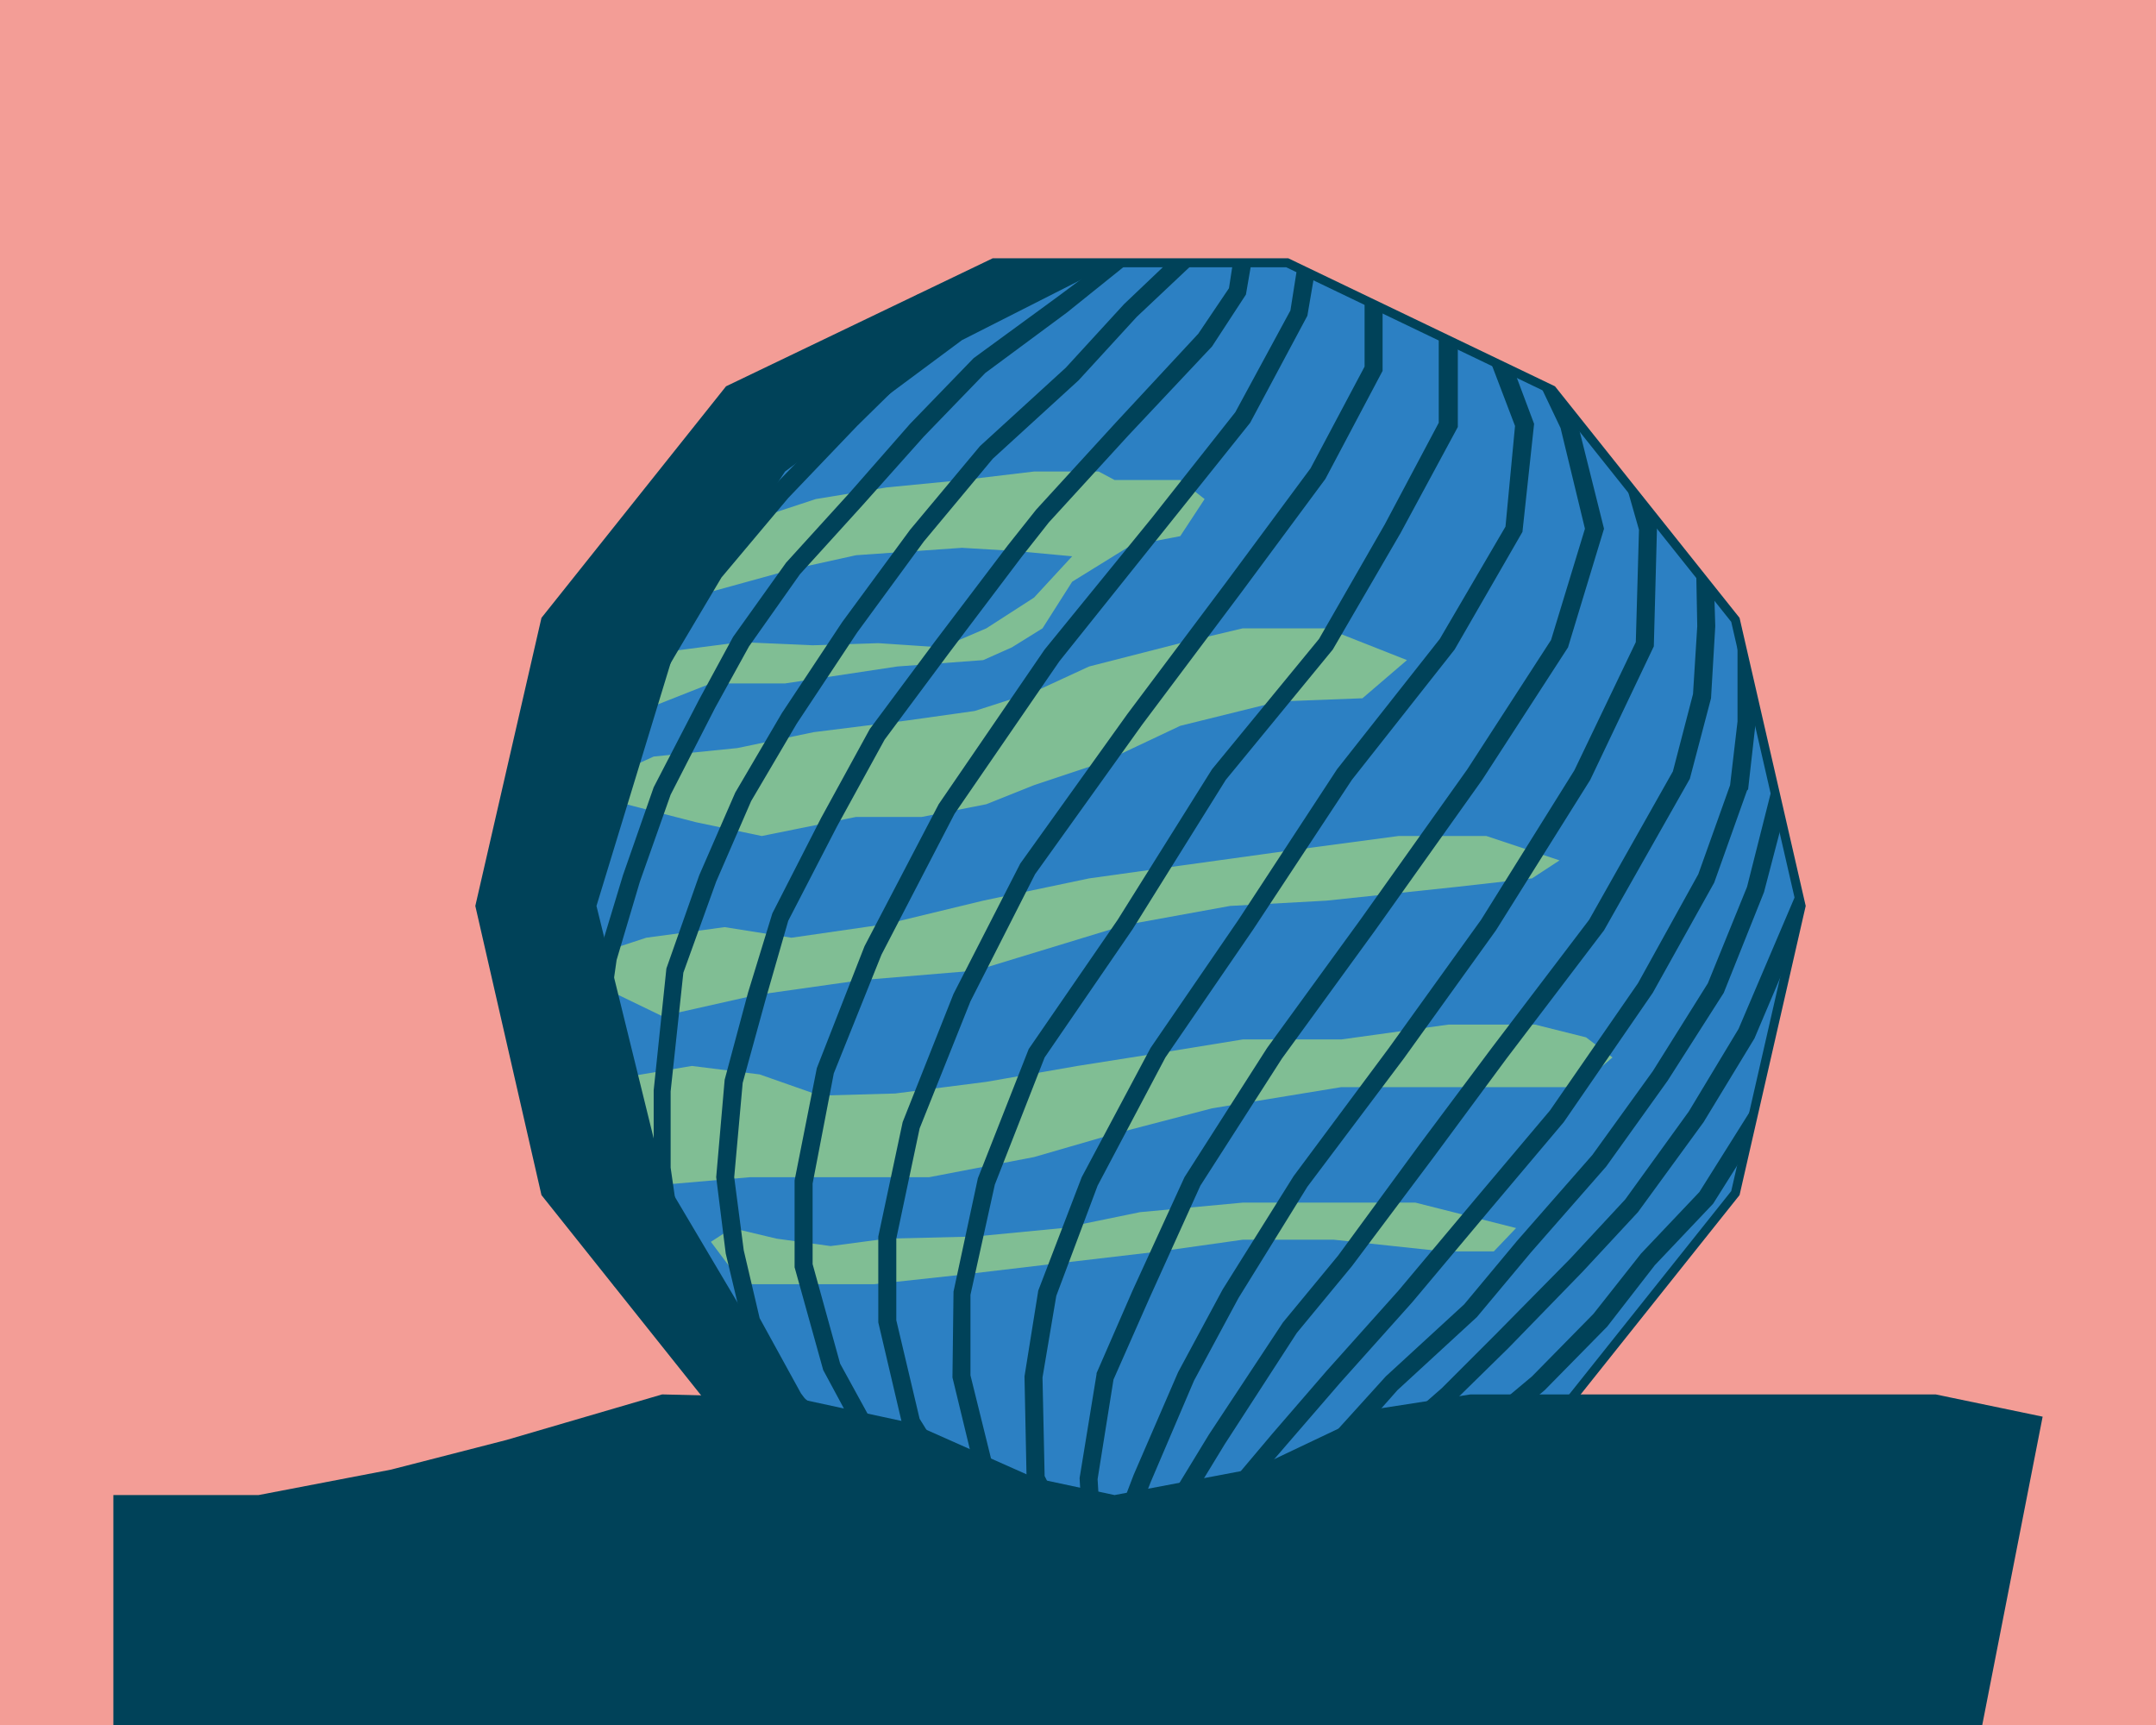 <?xml version="1.0" encoding="utf-8"?>
<!-- Generator: Adobe Illustrator 28.1.0, SVG Export Plug-In . SVG Version: 6.00 Build 0)  -->
<svg version="1.1" id="Capa_1" xmlns="http://www.w3.org/2000/svg" xmlns:xlink="http://www.w3.org/1999/xlink" x="0px" y="0px"
	 viewBox="0 0 203.5 162.8" style="enable-background:new 0 0 203.5 162.8;" xml:space="preserve">
<style type="text/css">
	.st0{fill:#F39D96;}
	.st1{fill:#2C80C3;stroke:#004259;stroke-width:0.85;stroke-miterlimit:10;}
	.st2{fill:#80BE94;}
	.st3{fill:#004259;}
</style>
<rect class="st0" width="203.5" height="162.8"/>
<g>
	<g>
		<polygon class="st1" points="121.5,24.8 93.8,24.8 68.8,36.8 51.5,58.5 45.3,85.5 51.5,112.6 68.8,134.3 93.8,146.3 121.5,146.3 
			146.5,134.3 163.8,112.6 170,85.5 163.8,58.5 146.5,36.8 		"/>
		<g>
			<polygon class="st2" points="147.2,81.2 144.6,82.9 137.5,83.7 125.2,85 116.1,85.5 106.2,87.3 92.1,91.6 81.3,92.5 71.4,93.9 
				62.5,95.9 56.3,92.9 55.2,90.4 61,88.5 68.4,87.5 74.7,88.5 83.7,87.2 92.8,85 102.8,82.9 111.4,81.7 121.5,80.3 132,78.9 
				140.3,78.9 			"/>
			<polygon class="st2" points="132.8,62.3 128.6,65.9 120.7,66.2 111.4,68.5 104.2,71.9 97.6,74.1 93.1,75.9 87,77.1 80.8,77.1 
				71.9,78.9 65.7,77.6 59.1,75.9 58.2,73 61.7,71.4 69.6,70.6 76.8,69.1 85.6,68 92,67.1 97.6,65.3 102.8,62.9 111.4,60.7 
				117.3,59.3 125.2,59.3 			"/>
			<polygon class="st2" points="152.2,99.8 148.9,102.6 136.7,102.6 126.6,102.6 114.4,104.6 105.2,107 97.6,109.2 87.7,111.1 
				78.8,111.1 70.8,111.1 62.7,111.8 58.2,108.2 55.2,103.9 58.2,101.8 65.3,100.6 71.7,101.4 77.4,103.4 84.5,103.2 93.1,102.1 
				101.7,100.6 109.3,99.4 117.3,98.1 126.6,98.1 136.7,96.7 144.9,96.7 149.7,97.9 			"/>
			<polygon class="st2" points="143.1,115.9 141,118.1 136.2,118.1 125.9,117 117.3,117 109.5,118.1 98.4,119.4 90.8,120.3 
				82.5,121.2 74.7,121.2 70.1,121.2 67.1,117.2 69.1,115.9 73.3,116.9 78.4,117.6 83.7,116.9 92,116.7 100.3,115.9 107.6,114.4 
				117.3,113.5 124,113.5 133.6,113.5 			"/>
			<polygon class="st2" points="105.2,45.3 111.4,45.3 113.7,47.1 111.4,50.6 106.7,51.5 101.2,54.9 98.4,59.3 95.5,61.1 92.8,62.3 
				84.7,62.9 74.1,64.5 67.1,64.5 59.5,67.5 59.5,64.3 63,61.5 69.9,60.6 76.7,60.9 82.9,60.7 88.9,61.1 93.1,59.3 97.6,56.4 
				101.2,52.5 95.8,52 90.8,51.7 80.8,52.4 74.9,53.7 65.1,56.4 63.7,54.9 64.6,51 69.7,49.5 77,47.1 83.7,46 90.9,45.3 97.6,44.5 
				103.7,44.5 			"/>
		</g>
		<g>
			<polygon class="st3" points="97.6,146.4 92.3,139.9 89.9,130 90,121.9 92.3,111.2 97.1,99 105.5,86.8 114.4,72.6 124.5,60.3 
				130.7,49.5 135.8,39.9 135.8,32.1 137.6,32.1 137.6,40.3 132.2,50.3 125.8,61.3 115.7,73.6 106.9,87.7 98.6,99.8 93.9,111.8 
				91.6,122.2 91.6,129.8 93.9,139.1 99.3,145.8 			"/>
			<polygon class="st3" points="95.2,146.6 89.6,141.6 85.2,134.6 82.9,124.8 82.9,116.7 85.2,105.9 90,93.8 96.3,81.5 106.4,67.4 
				115.7,55 123.7,44.2 128.8,34.6 128.8,28.7 130.5,28.7 130.5,35 125.1,45.2 117.1,56 107.8,68.4 97.7,82.5 91.6,94.5 86.8,106.5 
				84.6,116.9 84.6,124.6 86.8,133.9 90.9,140.5 96.7,145.7 			"/>
			<polygon class="st3" points="89.7,144.6 84.8,141 81.2,135.8 77.7,129.3 75,119.6 75,111.4 77.1,100.8 81.6,89.3 88.6,75.9 
				98.6,61.3 108.7,48.9 116.6,38.9 121.8,29.3 122.4,25.5 124.1,25.7 123.4,29.8 118,39.9 110,49.9 100,62.4 90.1,76.8 83.2,90.1 
				78.7,101.3 76.7,111.7 76.7,119.3 79.3,128.7 82.7,134.9 86.1,139.9 90.4,143.8 			"/>
			<polygon class="st3" points="100.3,146.7 96.9,139.7 96.7,129.9 98,121.8 102.1,111.1 108.6,98.9 116.9,86.8 126.2,72.6 
				135.9,60.3 142.1,49.7 143,40.2 140.6,33.9 143,35.2 144.8,40 143.7,50.2 137.3,61.3 127.6,73.6 118.3,87.7 110,99.8 
				103.6,111.9 99.7,122.3 98.4,130 98.6,139.3 101.9,145.9 			"/>
			<polygon class="st3" points="102.3,146.4 101.9,139.5 103.5,129.7 103.5,129.6 106.9,121.8 111.8,111.1 119.6,98.9 128.4,86.8 
				138.5,72.6 146.4,60.4 149.6,49.9 147.3,40.4 145.3,36.2 148.2,38.4 148.9,39.9 151.4,49.9 148,61.1 139.9,73.6 129.8,87.8 
				121,99.9 113.3,111.9 108.5,122.5 105.1,130.2 103.6,139.6 104,146.3 			"/>
			<polygon class="st3" points="106,146.6 104.4,146 107,139.2 111.2,129.5 115.4,121.7 122.1,111 131.1,98.9 139.8,86.8 
				148.6,72.7 154.4,60.6 154.7,50 153.5,45.8 156.1,48.8 156.4,49.8 156.1,61 150.1,73.6 141.2,87.8 132.5,99.9 123.4,112 
				116.9,122.5 112.7,130.3 108.6,139.9 			"/>
			<polygon class="st3" points="109.2,146.8 107.7,145.9 114.1,135.4 121.1,124.8 126.3,118.5 134,108 140.8,98.9 150,86.8 
				157.9,72.8 159.8,65.5 160.2,59.1 160.1,53.8 161.8,55.8 161.9,59.1 161.5,65.9 159.5,73.5 151.4,87.8 142.2,99.9 135.4,109.1 
				127.6,119.5 122.4,125.8 115.6,136.3 			"/>
			<polygon class="st3" points="113.8,146.4 112.1,145.9 115.8,140.4 120.1,135.3 125.2,129.4 132,121.8 139.3,113.1 146.3,104.8 
				154.6,92.8 160.3,82.5 163.3,74.1 164,68.1 164,59.7 165.7,66.6 165.7,68.3 165,74.5 164.9,74.6 161.8,83.3 156,93.7 
				147.6,105.9 140.6,114.2 133.3,122.9 126.5,130.5 121.4,136.4 117.1,141.4 			"/>
			<polygon class="st3" points="119.2,146.6 117.6,146.1 118.3,143.6 122,139.3 126,135.2 130.8,129.9 138.2,123.1 143.2,117.1 
				150.3,109 156,101.1 161.2,92.8 164.9,83.7 167.3,74.2 168.2,77.7 166.5,84.2 162.7,93.7 157.4,102 151.6,110.1 144.5,118.2 
				139.4,124.3 131.9,131.2 127.3,136.4 123.2,140.5 119.8,144.5 			"/>
			<polygon class="st3" points="122.8,146 120.3,146.3 121.9,144.4 124.6,140.9 127.7,138.2 131.3,135.2 136.1,131 141.1,126 
				148.2,118.8 153.4,113.2 159.4,104.9 164.1,97.1 169.6,84.2 169.5,88.8 165.6,98 160.8,105.9 154.6,114.4 149.4,120 142.4,127.2 
				137.2,132.3 132.4,136.5 128.8,139.5 125.8,142.1 123.2,145.4 			"/>
			<polygon class="st3" points="132.2,141.6 126.2,143.8 135.5,137.1 140.3,133.5 144.6,129.9 150.4,124 154.9,118.3 160.4,112.5 
				165.3,104.7 165.1,108.2 161.7,113.6 156.2,119.4 151.7,125.2 145.8,131.2 141.4,134.9 136.5,138.5 			"/>
			<polygon class="st3" points="82.6,141.3 78.7,138.5 74.1,132.4 70.1,125 68.5,118.3 67.6,111.1 68.4,101.9 70.6,93.7 72.9,86.2 
				77.5,77.2 82.1,68.8 88.2,60.6 95.1,51.5 97.8,48.1 105.3,39.9 113.1,31.5 116,27.2 116.4,24.6 118.1,24.9 117.6,27.8 
				114.4,32.7 106.5,41.1 99,49.3 96.4,52.6 89.6,61.6 83.5,69.8 79,78 74.4,86.9 72.3,94.2 70.1,102.2 69.3,111.1 70.2,118 
				71.7,124.4 75.6,131.5 80,137.4 83.4,140.4 			"/>
			<polygon class="st3" points="77.7,138.9 71.3,133.3 66.6,126.4 62.8,118.3 61.7,110.2 61.7,102.9 62.9,91.4 66,82.6 69.4,74.8 
				73.8,67.3 79.5,58.7 85.9,50 92.5,42.1 100.6,34.7 106.1,28.7 110.2,24.8 112.5,25 107.3,29.9 101.8,35.9 93.7,43.3 87.2,51.1 
				80.9,59.7 75.2,68.3 70.9,75.6 67.6,83.2 64.5,91.8 63.3,103 63.3,110.2 64.4,117.8 68.1,125.6 72.7,132.3 78.5,138.1 			"/>
			<polygon class="st3" points="71.8,136 67.8,132.7 63.9,127.8 59.8,120.6 57.1,114.4 55.4,107.1 55.4,98.2 56.5,90.2 58.8,82.6 
				61.7,74.3 66,66 69.2,60.1 74.2,53.1 80.2,46.5 85.9,40 91.9,33.8 99.7,28.1 104.4,24.6 106.3,25 100.7,29.5 93,35.2 87.2,41.2 
				81.4,47.7 75.5,54.2 70.7,61 67.5,66.8 63.3,75 60.4,83.2 58.2,90.6 57.1,98.3 57.1,106.9 58.8,114 61.3,119.9 65.3,126.8 
				69.1,131.6 72.6,135.2 			"/>
			<polygon class="st3" points="58,121.4 55.5,117.6 52.3,109.6 51,100.7 51,100.6 51.5,91.4 52.8,82.7 55,75.5 58.8,67.1 
				62.3,61.1 66.8,53.5 73.1,45.8 79.7,39 85.4,33.4 91.2,28.9 96.4,24.6 98.1,25.4 92.3,30.3 86.5,34.7 80.9,40.2 74.4,47 
				68.1,54.5 63.7,61.9 60.2,67.9 56.6,76.2 54.5,83.1 53.2,91.7 52.7,100.6 54,109.1 57,116.9 59.1,120.8 			"/>
			<polygon class="st3" points="49.9,107 48.5,100.7 48.1,92 48.5,84.8 50.2,77.2 52.4,70.2 56.1,62.5 60.6,54.8 66.8,46.5 
				73.2,39.5 80.2,32.8 86.6,27.8 89.3,27.8 81.3,34.1 74.4,40.7 68.1,47.6 62,55.8 57.6,63.3 54,70.8 51.9,77.7 50.2,85.1 
				49.8,92.1 50.2,100.5 51,106.9 			"/>
			<polygon class="st3" points="47.4,90.4 46.3,90.4 45.7,84.9 47,77.2 49.3,69.7 50.6,65.3 54,57.5 57.4,52 62.8,45.6 68.2,39.3 
				72.2,35 74.7,34.8 69.5,40.5 64.2,46.7 58.8,53 55.5,58.4 52.1,65.9 51,70.2 48.7,77.7 47.4,85.1 			"/>
		</g>
		<polygon class="st3" points="93.8,146.3 74.1,130.5 62.6,111.1 56.3,85.5 64.3,59.3 74.1,44.5 90.8,32.1 105.2,24.8 93.8,24.8 
			68.8,36.8 51.5,58.5 45.3,85.5 51.5,112.6 68.8,134.3 		"/>
	</g>
	<polygon class="st3" points="10.7,162.8 10.7,141.1 24.4,141.1 36.9,138.7 47.8,135.9 62.5,131.6 74.9,131.9 86,134.3 97.7,139.5 
		105.2,141.1 118.4,138.6 130.4,132.9 138.8,131.6 148.6,131.6 165.8,131.6 182.7,131.6 192.8,133.7 187.1,162.8 	"/>
</g>
</svg>
